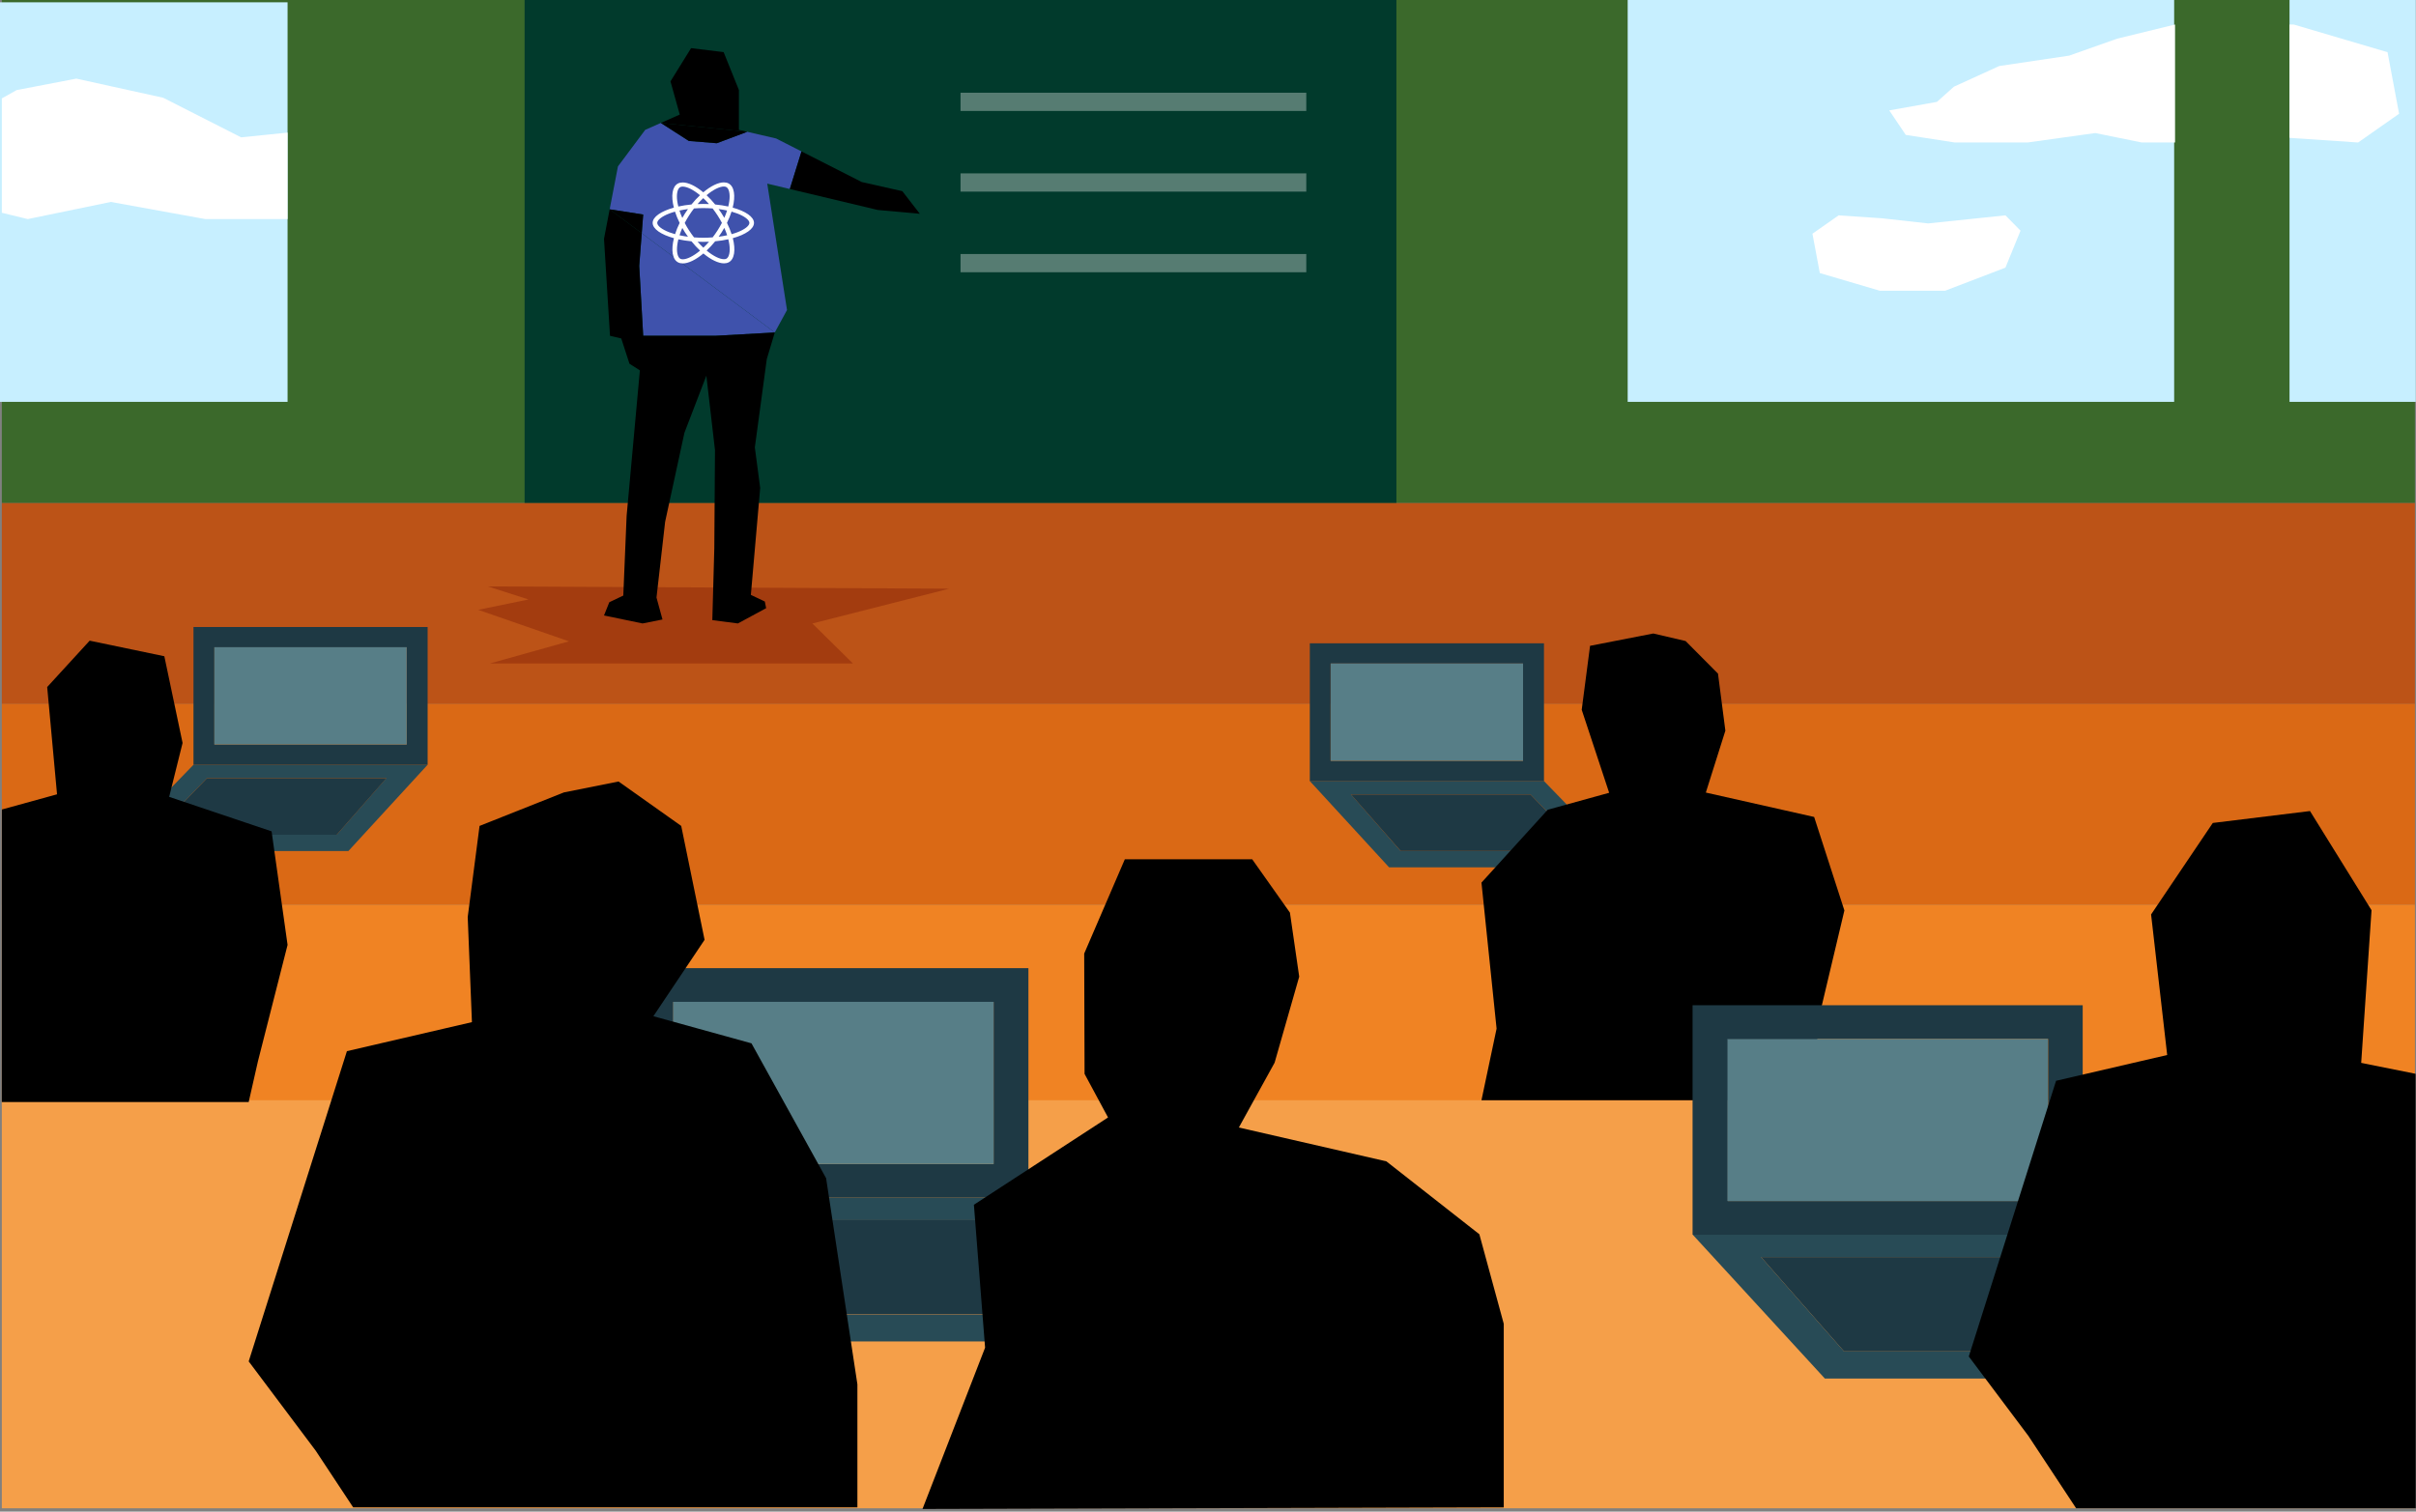 
<svg width="596px" height="373px" viewBox="0 0 596 373" version="1.1" xmlns="http://www.w3.org/2000/svg" xmlns:xlink="http://www.w3.org/1999/xlink">
    <rect x="0" y="0" width="596" height="373" fill="#808080" stroke="none"/>
    <g id="Page-1" stroke="none" stroke-width="1" fill="none" fill-rule="evenodd">
        <g id="5" fill-rule="nonzero">
            <polygon id="Path" fill="#3B692B" points="0.45 0 595.73 0 595.73 124.14 0.45 124.14"></polygon>
            <polygon id="Path" fill="#013A2C" points="129.41 0 344.48 0 344.48 124.14 129.41 124.14"></polygon>
            <path d="M564.8,0 L595.95,0 L595.95,99.16 L564.8,99.16 L564.8,0 Z M0,0.57 L70.94,0.57 L70.94,99.16 L0,99.16 L0,0.57 Z M401.53,0 L536.34,0 L536.34,99.16 L401.53,99.16 L401.53,0 Z" id="Shape" fill="#C7EFFF"></path>
            <polygon id="Path" fill="#BC5317" points="0.45 124.14 595.73 124.14 595.73 173.74 0.45 173.74"></polygon>
            <polygon id="Path" fill="#DA6915" points="0.45 173.69 595.73 173.69 595.73 223.29 0.45 223.29"></polygon>
            <polygon id="Path" fill="#F08323" points="0.45 223.25 595.73 223.25 595.73 272.85 0.45 272.85"></polygon>
            <polygon id="Path" fill="#F59F49" points="0.45 271.49 595.73 271.49 595.73 372.18 0.45 372.18"></polygon>
            <path d="M536.56,6.05 L522.29,9.54 L510.42,13.73 L493.19,16.29 L482.01,21.39 L477.82,25.14 L466.06,27.24 L470.13,33.29 L482.24,35.16 L500.17,35.16 L516.88,32.83 L528.35,35.16 L536.56,35.16 L536.56,6.05 L536.56,6.05 Z M448.93,67.38 L463.72,71.74 L479.84,71.74 L494.72,66.04 L498.44,56.92 L494.72,53.14 L475.63,55.13 L464.23,53.86 L453.57,53.14 L447.11,57.67 L448.93,67.38 L448.93,67.38 Z M564.8,34 L565.04,34.03 L581.72,35.16 L591.83,28.07 L588.98,12.88 L565.83,6.05 L564.8,6.05 L564.8,34 Z M70.94,32.72 L59.48,33.89 L40.26,24.12 L18.83,19.4 L4.1,22.23 L0.45,24.28 L0.45,52.5 L6.85,54.06 L27.34,49.83 L50.66,54.06 L70.94,54.06 L70.94,32.72 Z" id="Shape" fill="#FFFFFF"></path>
            <polygon id="Path" fill="#A33C0F" points="120.34 144.7 234.17 145.26 200.4 153.85 210.41 163.72 120.83 163.72 140.35 158.25 117.97 150.48 130.39 147.92"></polygon>
            <path d="M236.95,22.88 L322.25,22.88 L322.25,27.38 L236.95,27.38 L236.95,22.88 Z M236.95,42.78 L322.25,42.78 L322.25,47.28 L236.95,47.28 L236.95,42.78 Z M236.95,62.68 L322.25,62.68 L322.25,67.18 L236.95,67.18 L236.95,62.68 Z" id="Shape" fill="#567C72"></path>
            <polygon id="Path" fill="#3F52AC" points="191.46 34.17 197.72 37.36 194.84 46.64 189.27 45.31 194.15 76.5 191.13 82.04 158.31 57.55 158.67 52.94 150.4 51.65 152.44 41.06 159.17 32.04 163.02 30.34 169.93 34.78 176.83 35.34 184.33 32.52"></polygon>
            <polygon id="Path" fill="#3F52AC" points="191.13 82.04 176.41 82.86 158.67 82.86 157.69 65.61 158.31 57.55"></polygon>
            <path d="M191.13,82.04 L189.16,88.6 L186.21,110.4 L187.53,120.4 L185.23,146.79 L188.67,148.43 L189,150.07 L182.03,153.84 L175.72,153.02 L176.21,135.32 L176.38,111.06 L174.25,92.7 L168.84,106.79 L164.08,128.76 L161.95,147.45 L163.43,152.86 L158.51,153.84 L149,151.87 L150.31,148.6 L153.76,146.96 L154.58,127.29 L157.85,91.39 L155.28,89.75 L153.26,83.52 L150.48,82.86 L149,58.93 L150.4,51.65 L158.31,57.55 L157.69,65.61 L158.67,82.86 L176.41,82.86 L191.13,82.04 Z M182.28,32.04 L184.33,32.52 L163.02,30.34 L167.69,28.27 L165.4,20.08 L170.48,11.88 L178.51,12.86 L182.28,22.21 L182.28,32.04 L182.28,32.04 Z" id="Shape" fill="#000000"></path>
            <path d="M186,55.002 C186,56.485 183.936,57.895 180.777,58.77 C181.516,61.672 181.195,63.984 179.763,64.725 C179.426,64.899 179.039,64.982 178.611,64.982 C177.21,64.982 175.375,64.094 173.52,62.546 C171.666,64.103 169.831,65 168.43,65 C168.002,65 167.614,64.918 167.283,64.744 C165.846,64.002 165.52,61.686 166.254,58.774 C163.074,57.9 161,56.49 161,55.002 C161,53.519 163.064,52.114 166.233,51.235 C165.494,48.333 165.816,46.021 167.247,45.279 C167.584,45.105 167.971,45.023 168.399,45.023 L168.399,46.044 C168.165,46.044 167.966,46.08 167.813,46.163 C167.125,46.524 166.83,47.884 167.069,49.633 C167.13,50.058 167.217,50.502 167.334,50.96 C168.333,50.736 169.423,50.566 170.575,50.457 C171.253,49.61 171.966,48.845 172.68,48.172 C171.018,46.794 169.454,46.039 168.399,46.039 L168.399,45.018 C169.8,45.018 171.635,45.906 173.49,47.454 C175.345,45.897 177.179,45 178.581,45 L178.581,46.021 C177.521,46.021 175.961,46.781 174.3,48.168 C175.019,48.841 175.732,49.61 176.42,50.457 C177.566,50.566 178.657,50.736 179.656,50.956 C179.768,50.493 179.86,50.04 179.916,49.61 C180.15,47.861 179.849,46.501 179.156,46.144 C178.998,46.067 178.81,46.025 178.575,46.025 L178.575,45.005 C178.998,45.005 179.386,45.087 179.717,45.261 C181.154,46.003 181.48,48.319 180.746,51.23 C183.926,52.105 186,53.515 186,55.002 Z M179.365,51.949 C178.698,51.802 178,51.683 177.276,51.587 C177.526,51.935 177.775,52.292 178.01,52.659 C178.249,53.025 178.468,53.391 178.677,53.757 C178.942,53.148 179.177,52.539 179.365,51.949 Z M177.031,56.824 C177.414,56.225 177.765,55.611 178.086,54.998 C177.765,54.384 177.414,53.775 177.026,53.176 C176.629,52.562 176.216,51.981 175.793,51.436 C175.039,51.381 174.269,51.349 173.5,51.349 C172.725,51.349 171.956,51.381 171.197,51.441 C170.774,51.986 170.366,52.572 169.969,53.19 C169.586,53.789 169.23,54.403 168.914,55.016 C169.235,55.629 169.586,56.238 169.974,56.838 C170.371,57.451 170.784,58.033 171.207,58.577 C171.961,58.632 172.731,58.664 173.5,58.664 C174.275,58.664 175.044,58.632 175.803,58.573 C176.226,58.028 176.634,57.442 177.031,56.824 Z M178.677,56.229 C178.468,56.595 178.249,56.966 178.015,57.332 C177.78,57.703 177.531,58.065 177.281,58.417 C178.01,58.321 178.713,58.198 179.381,58.051 C179.187,57.456 178.953,56.843 178.677,56.229 Z M173.51,61.114 C173.979,60.674 174.453,60.184 174.912,59.649 C174.448,59.672 173.974,59.681 173.495,59.681 C173.021,59.681 172.552,59.667 172.094,59.649 C172.562,60.184 173.036,60.674 173.51,61.114 Z M169.719,58.417 C169.469,58.069 169.225,57.712 168.985,57.346 C168.746,56.98 168.526,56.614 168.318,56.247 C168.053,56.856 167.818,57.465 167.63,58.056 C168.297,58.202 168.995,58.321 169.719,58.417 Z M173.485,48.891 C173.016,49.331 172.542,49.82 172.083,50.356 C172.547,50.333 173.021,50.324 173.5,50.324 C173.974,50.324 174.443,50.338 174.901,50.356 C174.433,49.82 173.959,49.331 173.485,48.891 Z M169.714,51.587 C168.985,51.683 168.282,51.807 167.614,51.949 C167.808,52.544 168.042,53.157 168.318,53.771 C168.526,53.405 168.746,53.038 168.98,52.672 C169.214,52.301 169.464,51.94 169.714,51.587 Z M165.102,57.319 C165.545,57.488 166.024,57.644 166.529,57.786 C166.814,56.893 167.191,55.964 167.66,55.011 C167.186,54.055 166.804,53.121 166.514,52.224 C166.019,52.366 165.54,52.517 165.102,52.686 C163.298,53.373 162.131,54.284 162.131,55.002 C162.131,55.721 163.298,56.627 165.102,57.319 Z M167.844,63.86 C167.997,63.938 168.19,63.979 168.419,63.984 C169.479,63.984 171.039,63.224 172.7,61.837 C171.981,61.164 171.268,60.395 170.58,59.548 C169.434,59.438 168.343,59.269 167.344,59.049 C167.232,59.511 167.14,59.965 167.084,60.395 C166.85,62.144 167.151,63.503 167.844,63.86 Z M179.931,60.372 C179.875,59.946 179.783,59.502 179.666,59.04 C178.667,59.264 177.577,59.434 176.425,59.543 C175.747,60.39 175.034,61.155 174.32,61.828 C175.982,63.206 177.546,63.961 178.601,63.961 C178.835,63.961 179.034,63.924 179.187,63.842 C179.875,63.48 180.17,62.121 179.931,60.372 Z M181.893,57.319 C183.697,56.632 184.864,55.721 184.869,55.002 C184.869,54.284 183.702,53.377 181.898,52.686 C181.449,52.517 180.97,52.361 180.466,52.219 C180.181,53.112 179.804,54.041 179.335,54.993 C179.809,55.95 180.191,56.884 180.481,57.781 C180.976,57.639 181.455,57.488 181.893,57.319 Z" id="Shape" fill="#FFFFFF"></path>
            <path d="M158.67,52.94 L158.31,57.55 L150.4,51.65 L158.67,52.94 Z M222.59,47.17 L226.91,52.75 L216.53,51.81 L194.84,46.64 L197.72,37.36 L212.59,44.92 L222.59,47.17 Z M184.33,32.52 L176.83,35.34 L169.93,34.78 L163.02,30.34 L184.33,32.52 Z" id="Shape" fill="#000000"></path>
            <path d="M253.7,295.53 L288.11,331.01 L190.04,331.01 L157.46,295.53 L253.7,295.53 L253.7,295.53 Z M270.65,324.36 L248.13,301.09 L174.36,301.09 L194.82,324.36 L270.65,324.36 L270.65,324.36 Z" id="Shape" fill="#284B56"></path>
            <polygon id="Path" fill="#1E3944" points="248.13 301.04 270.65 324.31 194.82 324.31 174.36 301.04"></polygon>
            <path d="M253.7,238.9 L253.7,295.53 L157.46,295.53 L157.46,238.9 L253.7,238.9 Z M245.11,287.22 L245.11,247.22 L166.11,247.22 L166.11,287.22 L245.11,287.22 Z" id="Shape" fill="#1E3944"></path>
            <polygon id="Path" fill="#577E87" points="166.06 247.21 245.11 247.21 245.11 287.22 166.06 287.22"></polygon>
            <path d="M380.88,192.73 L401.53,214.02 L342.67,214.02 L323.12,192.73 L380.88,192.73 L380.88,192.73 Z M391.05,210 L377.53,196 L333.24,196 L345.52,210 L391.03,210 L391.05,210 Z" id="Shape" fill="#284B56"></path>
            <polygon id="Path" fill="#1E3944" points="377.54 196.03 391.05 209.99 345.54 209.99 333.26 196.03"></polygon>
            <path d="M380.88,158.74 L380.88,192.74 L323.12,192.74 L323.12,158.74 L380.88,158.74 Z M375.72,187.74 L375.72,163.74 L328.24,163.74 L328.24,187.74 L375.68,187.74 L375.72,187.74 Z" id="Shape" fill="#1E3944"></path>
            <polygon id="Path" fill="#577E87" points="328.28 163.72 375.72 163.72 375.72 187.73 328.28 187.73"></polygon>
            <path d="M47.73,188.71 L27.08,210 L85.94,210 L105.49,188.71 L47.73,188.71 Z M37.56,205.98 L51.08,191.98 L95.34,191.98 L83.06,205.98 L37.56,205.98 Z" id="Shape" fill="#284B56"></path>
            <polygon id="Path" fill="#1E3944" points="51.07 192.01 37.56 205.98 83.07 205.98 95.34 192.01"></polygon>
            <path d="M47.73,154.72 L47.73,188.72 L105.49,188.72 L105.49,154.72 L47.73,154.72 Z M52.89,183.72 L52.89,159.72 L100.33,159.72 L100.33,183.72 L52.88,183.72 L52.89,183.72 Z" id="Shape" fill="#1E3944"></path>
            <polygon id="Path" fill="#577E87" points="52.88 159.7 100.32 159.7 100.32 183.71 52.88 183.71"></polygon>
            <path d="M87.12,371.95 L211.51,371.95 L211.51,341.59 L203.79,290.73 L185.38,257.45 L161.18,250.76 L173.81,231.91 L168.05,203.8 L152.59,192.84 L139.12,195.53 L118.3,203.8 L115.38,226.28 L116.42,252.22 L85.58,259.38 L61.35,335.93 L77.87,357.95 L87.12,371.95 L87.12,371.95 Z M227.57,372.35 L243.01,332.55 L240.25,297.28 L273.34,275.74 L267.55,264.99 L267.46,235.3 L277.48,212.04 L308.91,212.04 L318.21,225.19 L320.5,241 L314.43,262.23 L305.61,278.22 L342,286.57 L364.94,304.56 L370.96,326.66 L370.96,371.96 L227.57,372.35 L227.57,372.35 Z M447.53,271.49 L365.46,271.49 L369.19,253.82 L365.46,217.79 L381.81,199.81 L396.96,195.62 L390.19,175.14 L392.25,159.36 L407.85,156.32 L415.82,158.18 L423.81,166.22 L425.63,180.3 L420.81,195.57 L447.53,201.59 L454.99,224.66 L448.55,251.79 L447.53,271.49 L447.53,271.49 Z" id="Shape" fill="#000000"></path>
            <path d="M513.78,304.68 L548.24,340.16 L450.17,340.16 L417.59,304.68 L513.83,304.68 L513.78,304.68 Z M530.78,333.46 L508.24,310.19 L434.44,310.19 L454.9,333.46 L530.73,333.46 L530.78,333.46 Z" id="Shape" fill="#284B56"></path>
            <polygon id="Path" fill="#1E3944" points="508.21 310.19 530.73 333.46 454.9 333.46 434.44 310.19"></polygon>
            <path d="M513.78,248.05 L513.78,304.68 L417.54,304.68 L417.54,248.05 L513.78,248.05 Z M505.24,296.36 L505.24,256.36 L426.24,256.36 L426.24,296.36 L505.24,296.36 Z" id="Shape" fill="#1E3944"></path>
            <polygon id="Path" fill="#577E87" points="426.14 256.36 505.19 256.36 505.19 296.37 426.14 296.37"></polygon>
            <path d="M512.16,372.18 L595.93,372.18 L595.9,264.97 L582.48,262.27 L585.03,224.6 L569.85,200.13 L545.87,203.07 L530.65,225.65 L534.62,260.33 L507.21,266.69 L485.68,334.72 L500.36,354.29 L512.16,372.18 Z M61.35,271.93 L0.45,271.93 L0.47,199.75 L14.07,196 L11.64,169.53 L22.12,158.09 L40.54,161.93 L45.04,183.33 L41.73,196.63 L67,205.14 L70.94,233.16 L63.63,261.88 L61.35,271.93 Z" id="Shape" fill="#000000"></path>
        </g>
    </g>
</svg>